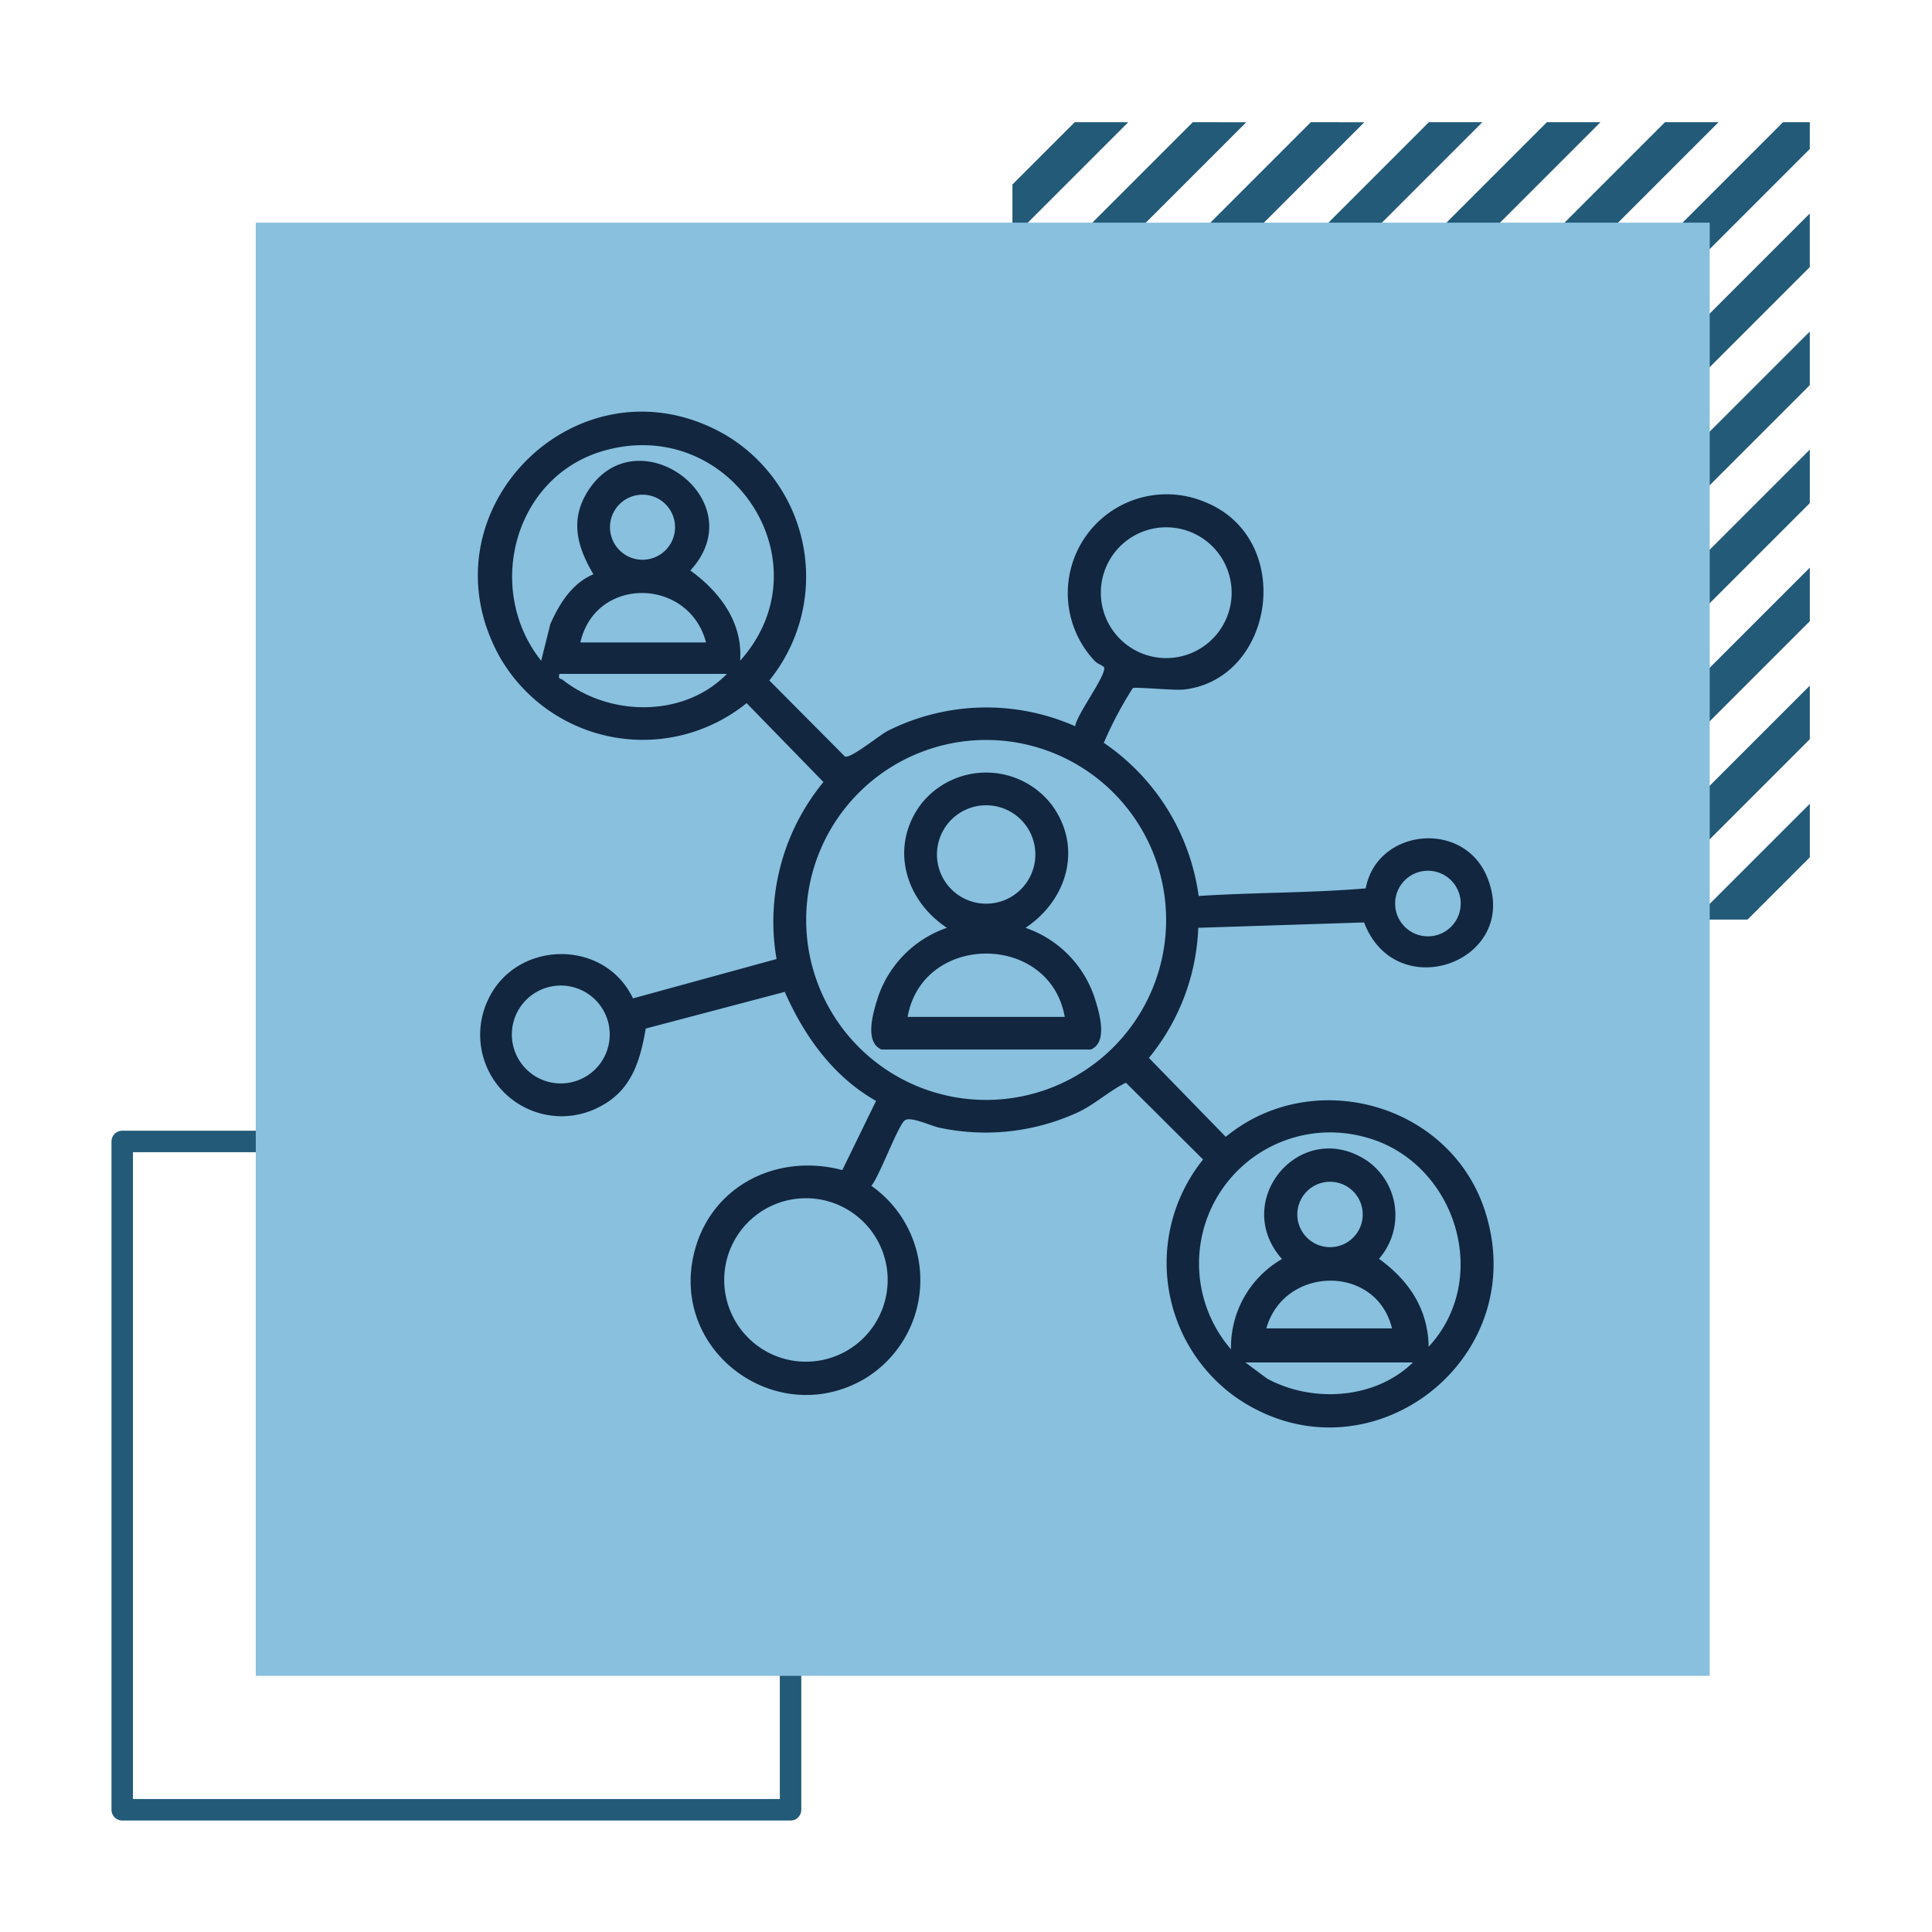 <svg xmlns="http://www.w3.org/2000/svg" xmlns:xlink="http://www.w3.org/1999/xlink" width="180" height="180" viewBox="0 0 180 180">
  <defs>
    <clipPath id="clip-path">
      <rect id="Rectangle_404175" data-name="Rectangle 404175" width="94.628" height="94.644" fill="#12263f"/>
    </clipPath>
  </defs>
  <g id="img15" transform="translate(-358.668 -5326)">
    <rect id="Rectangle_403656" data-name="Rectangle 403656" width="180" height="180" transform="translate(358.668 5326)" fill="none"/>
    <g id="Group_1101106" data-name="Group 1101106" transform="translate(-148.045 -2662)">
      <g id="Group_1101010" data-name="Group 1101010" transform="translate(601.04 7999.387)">
        <path id="Path_875656" data-name="Path 875656" d="M213.638,10.626,141.848,82.417v2.494h2.494L216.133,13.12V10.626Z" transform="translate(-141.846 -10.626)" fill="#225a78"/>
        <path id="Path_875657" data-name="Path 875657" d="M202.64,10.626,141.848,71.419v4.989l65.781-65.782Z" transform="translate(-141.846 -10.626)" fill="#225a78"/>
        <path id="Path_875658" data-name="Path 875658" d="M191.64,10.626,141.847,60.42v4.988l54.782-54.783Z" transform="translate(-141.846 -10.626)" fill="#225a78"/>
        <path id="Path_875659" data-name="Path 875659" d="M180.642,10.626l-38.8,38.8V54.41l43.784-43.784Z" transform="translate(-141.846 -10.626)" fill="#225a78"/>
        <path id="Path_875660" data-name="Path 875660" d="M169.644,10.626l-27.8,27.8v4.988l32.786-32.786Z" transform="translate(-141.846 -10.626)" fill="#225a78"/>
        <path id="Path_875661" data-name="Path 875661" d="M158.645,10.626l-16.8,16.8v4.989l21.787-21.787Z" transform="translate(-141.846 -10.626)" fill="#225a78"/>
        <path id="Path_875662" data-name="Path 875662" d="M147.646,10.626l-5.8,5.8v4.989l10.788-10.788Z" transform="translate(-141.846 -10.626)" fill="#225a78"/>
        <path id="Path_875663" data-name="Path 875663" d="M268.109,147.676H273.1l5.8-5.8v-4.988Z" transform="translate(-204.61 -73.39)" fill="#225a78"/>
        <path id="Path_875664" data-name="Path 875664" d="M246.238,136.8h4.989l16.8-16.8v-4.988Z" transform="translate(-193.738 -62.518)" fill="#225a78"/>
        <path id="Path_875665" data-name="Path 875665" d="M224.368,125.933h4.989l27.8-27.8V93.147Z" transform="translate(-182.867 -51.646)" fill="#225a78"/>
        <path id="Path_875666" data-name="Path 875666" d="M202.5,115.061h4.989l38.795-38.8V71.277Z" transform="translate(-171.996 -40.775)" fill="#225a78"/>
        <path id="Path_875667" data-name="Path 875667" d="M180.628,104.19h4.988L235.41,54.4V49.407Z" transform="translate(-161.123 -29.904)" fill="#225a78"/>
        <path id="Path_875668" data-name="Path 875668" d="M158.757,93.318h4.989l60.792-60.793V27.536Z" transform="translate(-150.252 -19.032)" fill="#225a78"/>
      </g>
      <rect id="Rectangle_403642" data-name="Rectangle 403642" width="62.268" height="62.267" transform="translate(518.1 8094.346)" fill="none" stroke="#225a78" stroke-linecap="round" stroke-linejoin="round" stroke-width="2"/>
      <rect id="Rectangle_403641" data-name="Rectangle 403641" width="135.46" height="135.39" transform="translate(530.543 8008.745)" fill="#88c0de"/>
      <g id="Group_1101538" data-name="Group 1101538" transform="translate(551.233 8026.351)">
        <g id="Group_1101537" data-name="Group 1101537" clip-path="url(#clip-path)">
          <path id="Path_876185" data-name="Path 876185" d="M55.65,29.311c.167-1.128,2.839-4.64,2.707-5.455-.027-.168-.642-.355-.885-.628a9.209,9.209,0,0,1,10.2-14.836c8.533,3.352,6.611,16.535-1.892,17.5-.861.1-4.559-.263-4.76-.135a35.021,35.021,0,0,0-2.7,5.1,20.621,20.621,0,0,1,8.835,14.269c5.194-.339,10.392-.27,15.567-.709,1.039-5.558,9.045-6.411,11.277-1.132,3.324,7.858-8.414,12.215-11.43,4.305l-15.449.5a20.3,20.3,0,0,1-4.6,12.121l7.162,7.354c8.084-6.655,20.891-3.132,24.141,6.881,4.581,14.111-11.244,25.88-23.366,17.268a15.37,15.37,0,0,1-2.888-22.036l-7.19-7.156c-1.583.772-2.873,2.01-4.481,2.764a20.575,20.575,0,0,1-12.886,1.429c-.8-.164-2.64-1.063-3.212-.7-.622.391-2.384,5.23-3.14,6.114a10.736,10.736,0,0,1-.6,17.964C27.945,94.872,18,87.686,20.113,78.535c1.464-6.337,7.691-9.5,13.845-7.872L37.1,64.219c-4-2.27-6.676-6.02-8.506-10.159L15.642,57.477c-.515,3.008-1.317,5.726-4.217,7.247a7.587,7.587,0,0,1-10.532-9.8c2.527-5.7,10.88-5.9,13.56-.258L27.829,51A20.46,20.46,0,0,1,32.2,34.51l-7.161-7.353A15.369,15.369,0,0,1,2.107,22.973C-5.61,9.357,9.349-5.612,22.972,2.109a15.36,15.36,0,0,1,4.184,22.936l7.039,7.084c.5.249,3.184-1.96,3.973-2.375a20.439,20.439,0,0,1,17.483-.442m-31.217-6.1C32.592,14.114,23.607.324,11.8,3.625,3.389,5.974.583,16.528,5.9,23.211L6.752,19.8c.833-1.892,2.023-3.811,4.015-4.648-1.5-2.531-2.217-5.039-.531-7.723C14.77.215,25.829,8.229,19.8,14.8c2.745,2,4.9,4.835,4.633,8.416M18.373,10.772A3.031,3.031,0,1,0,15.342,13.8a3.031,3.031,0,0,0,3.031-3.031m51.856,6.1a6.093,6.093,0,1,0-6.093,6.093,6.093,6.093,0,0,0,6.093-6.093M21.26,21.505c-1.583-6.059-10.3-6.223-11.708,0Zm1.951,2.927H7.6c-.137.568.11.4.309.558,4.406,3.463,11.334,3.514,15.3-.558M64.125,47.357A16.768,16.768,0,1,0,47.357,64.126,16.768,16.768,0,0,0,64.125,47.357M91.571,45.83a3.055,3.055,0,1,0-3.054,3.055,3.054,3.054,0,0,0,3.054-3.055M12.288,58.03a4.56,4.56,0,1,0-4.56,4.56,4.561,4.561,0,0,0,4.56-4.56m76.3,29.092c6.024-6.525,2.348-17.52-6.15-19.587a12.217,12.217,0,0,0-12.268,19.83,9.478,9.478,0,0,1,4.751-8.414C70.1,73.513,76.694,65.689,82.857,69.8a6.178,6.178,0,0,1,1.1,9.127c2.779,2.017,4.568,4.656,4.628,8.2M82.443,74.8A3.047,3.047,0,1,0,79.4,77.845,3.047,3.047,0,0,0,82.443,74.8m-44.26,6.1a7.615,7.615,0,1,0-7.615,7.615A7.615,7.615,0,0,0,38.183,80.9m46.986,4.514c-1.456-6.007-10.055-5.855-11.708,0Zm1.951,3.171H71.509l2.029,1.508c4.238,2.29,10.069,1.924,13.583-1.508" transform="translate(0 0)" fill="#12263f"/>
          <path id="Path_876186" data-name="Path 876186" d="M164.621,152.318a10.315,10.315,0,0,1,6.465,6.588c.411,1.3,1.25,4.077-.372,4.752h-19.5c-1.624-.675-.783-3.455-.373-4.752a10.315,10.315,0,0,1,6.465-6.588c-3.926-2.584-5.371-7.6-2.4-11.542a7.721,7.721,0,0,1,12.21.146c2.853,3.969,1.373,8.828-2.495,11.4m.922-6.836a4.584,4.584,0,1,0-4.584,4.584,4.584,4.584,0,0,0,4.584-4.584m2.737,15.132c-1.386-7.871-13.257-7.86-14.636,0Z" transform="translate(-113.601 -104.227)" fill="#12263f"/>
        </g>
      </g>
    </g>
  </g>
</svg>
